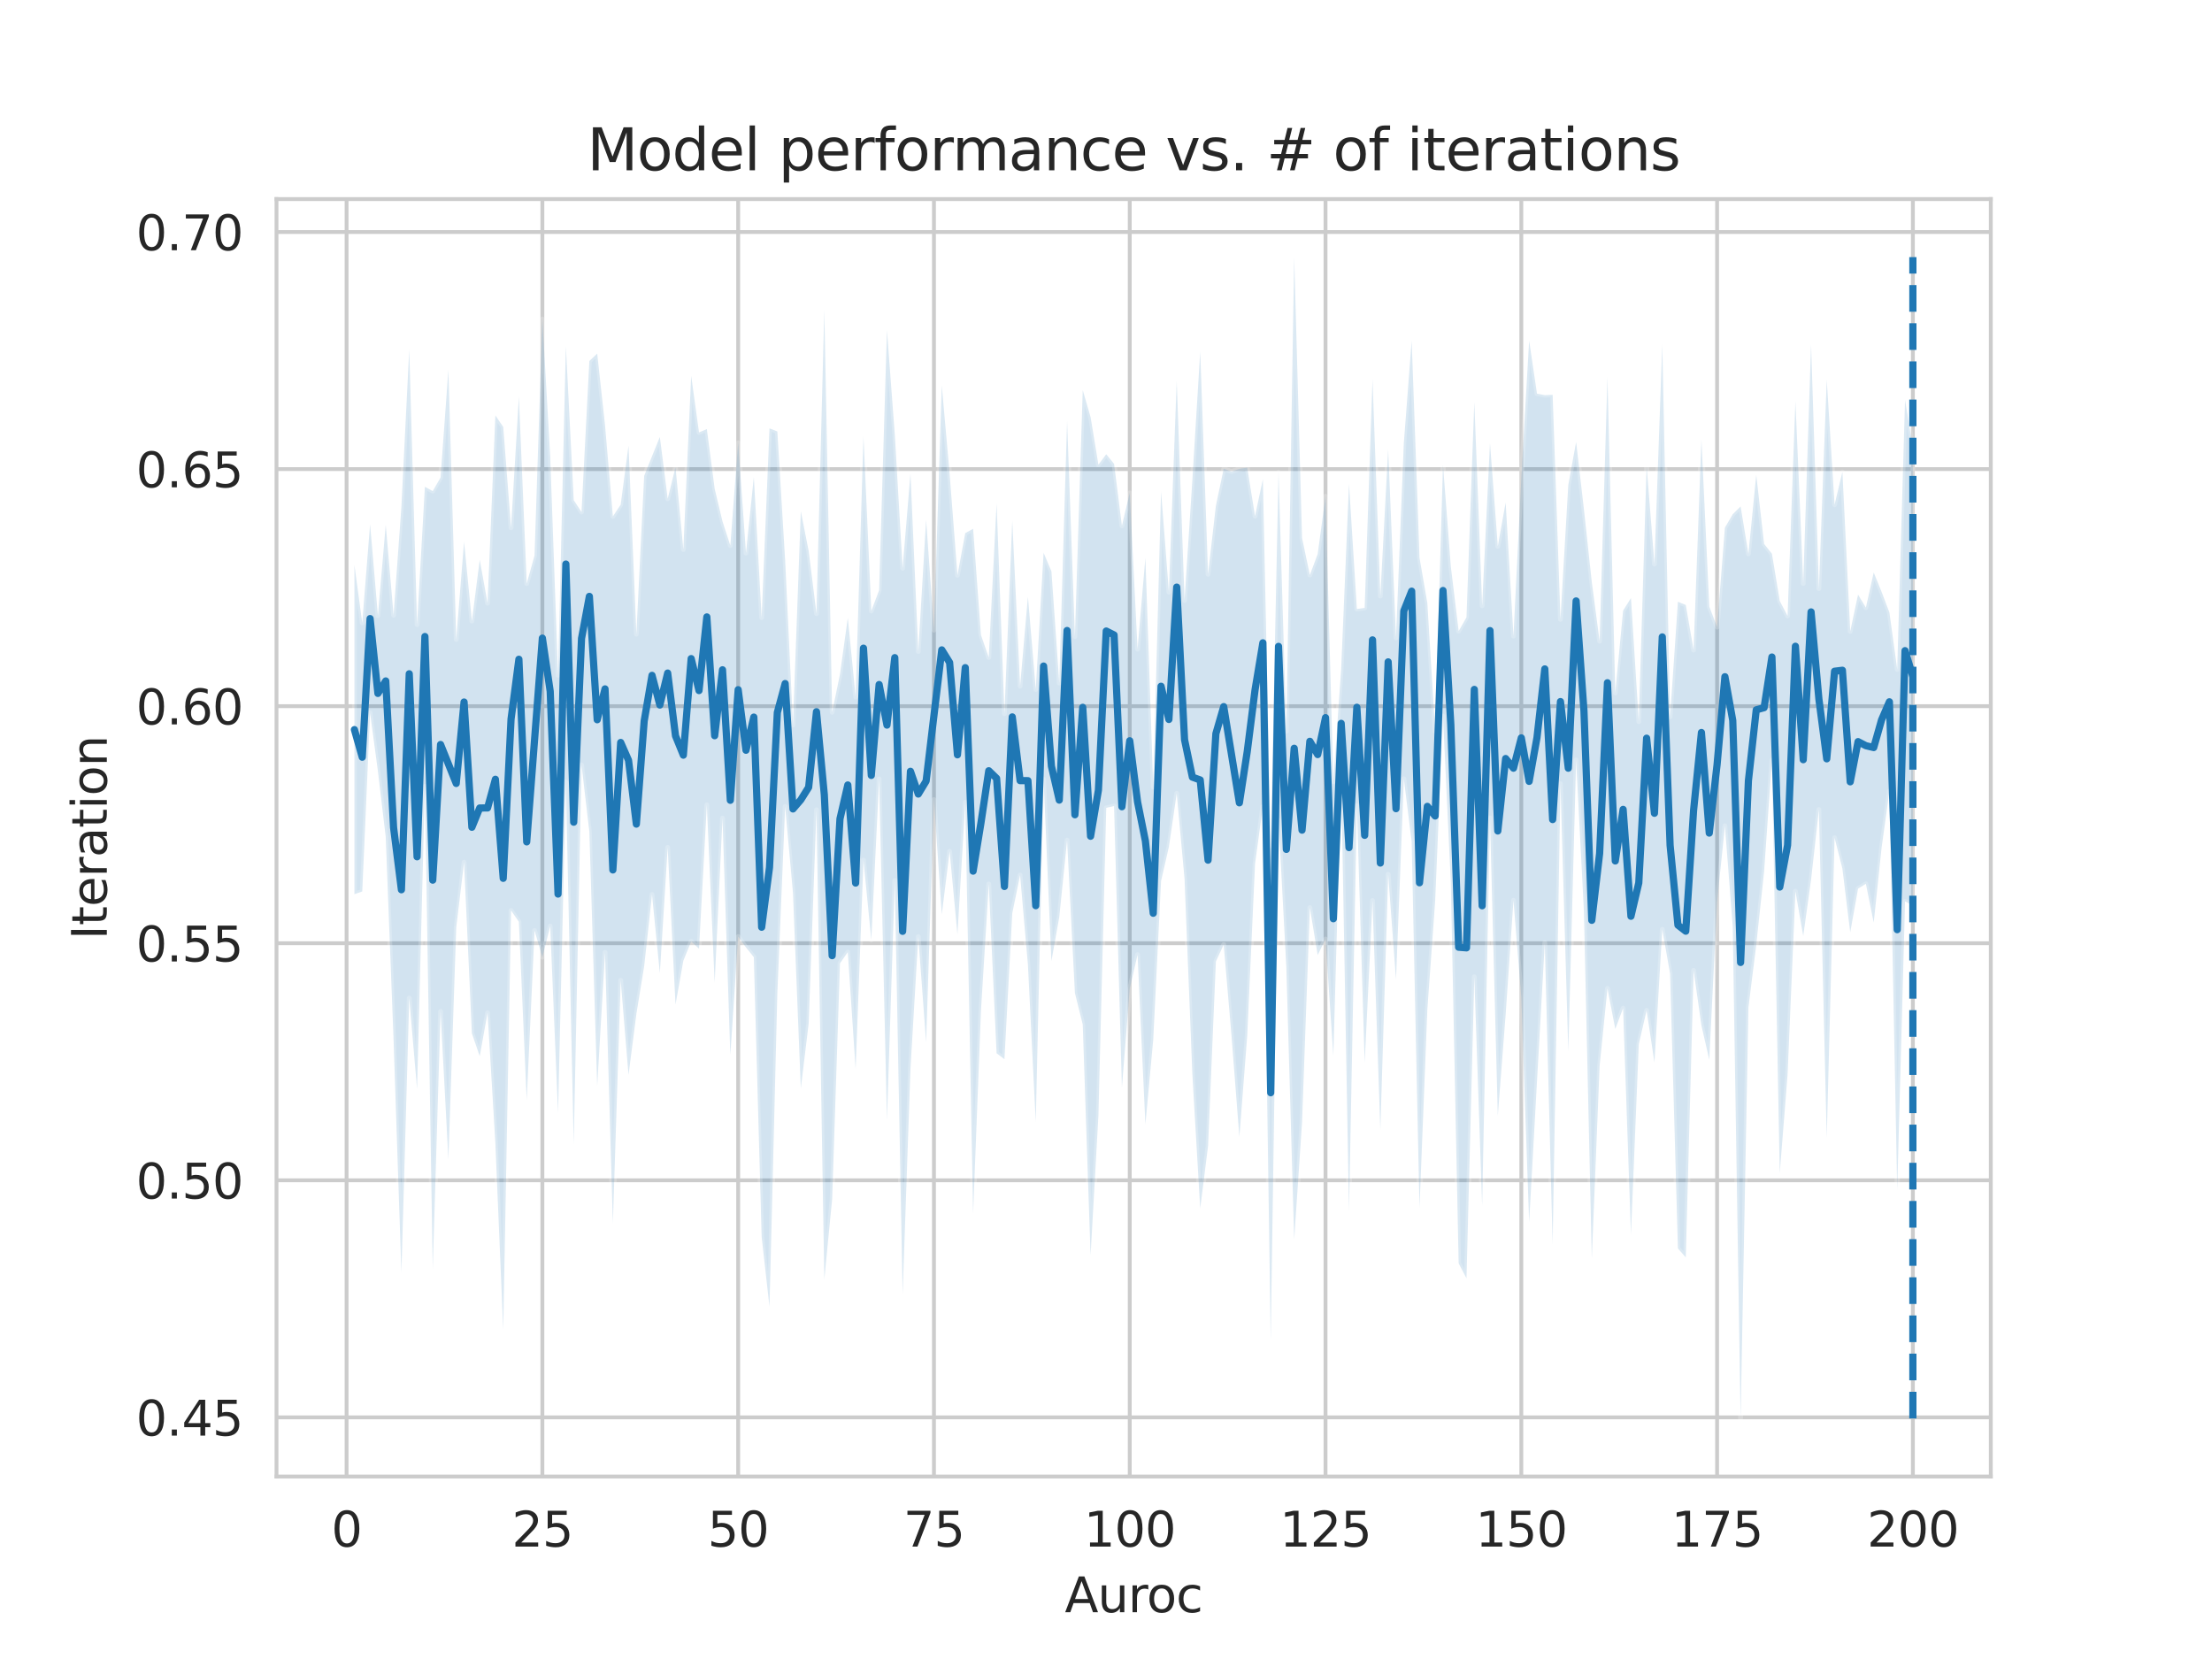 <?xml version="1.0" encoding="utf-8" standalone="no"?>
<!DOCTYPE svg PUBLIC "-//W3C//DTD SVG 1.1//EN"
  "http://www.w3.org/Graphics/SVG/1.1/DTD/svg11.dtd">
<svg height="345.6pt" version="1.1" viewBox="0 0 460.8 345.6" width="460.8pt" xmlns="http://www.w3.org/2000/svg" xmlns:xlink="http://www.w3.org/1999/xlink">
 <defs>
  <style type="text/css">*{stroke-linecap:butt;stroke-linejoin:round;}</style>
 </defs>
 <g id="figure_1">
  <g id="patch_1">
   <path d="M 0 345.6 
L 460.8 345.6 
L 460.8 0 
L 0 0 
z
" style="fill:#ffffff;"/>
  </g>
  <g id="axes_1">
   <g id="patch_2">
    <path d="M 57.6 307.584 
L 414.72 307.584 
L 414.72 41.472 
L 57.6 41.472 
z
" style="fill:#ffffff;"/>
   </g>
   <g id="matplotlib.axis_1">
    <g id="xtick_1">
     <g id="line2d_1">
      <path clip-path="url(#p198d756454)" d="M 72.201 307.584 
L 72.201 41.472 
" style="fill:none;stroke:#cccccc;stroke-linecap:round;stroke-width:0.8;"/>
     </g>
     <g id="text_1">
      <!-- 0 -->
      <g style="fill:#262626;" transform="translate(69.02 322.182)scale(0.1 -0.1)">
       <defs>
        <path d="M 2034 4250 
Q 1547 4250 1301 3770 
Q 1056 3291 1056 2328 
Q 1056 1369 1301 889 
Q 1547 409 2034 409 
Q 2525 409 2770 889 
Q 3016 1369 3016 2328 
Q 3016 3291 2770 3770 
Q 2525 4250 2034 4250 
z
M 2034 4750 
Q 2819 4750 3233 4129 
Q 3647 3509 3647 2328 
Q 3647 1150 3233 529 
Q 2819 -91 2034 -91 
Q 1250 -91 836 529 
Q 422 1150 422 2328 
Q 422 3509 836 4129 
Q 1250 4750 2034 4750 
z
" id="DejaVuSans-30" transform="scale(0.016)"/>
       </defs>
       <use xlink:href="#DejaVuSans-30"/>
      </g>
     </g>
    </g>
    <g id="xtick_2">
     <g id="line2d_2">
      <path clip-path="url(#p198d756454)" d="M 112.987 307.584 
L 112.987 41.472 
" style="fill:none;stroke:#cccccc;stroke-linecap:round;stroke-width:0.8;"/>
     </g>
     <g id="text_2">
      <!-- 25 -->
      <g style="fill:#262626;" transform="translate(106.625 322.182)scale(0.1 -0.1)">
       <defs>
        <path d="M 1228 531 
L 3431 531 
L 3431 0 
L 469 0 
L 469 531 
Q 828 903 1448 1529 
Q 2069 2156 2228 2338 
Q 2531 2678 2651 2914 
Q 2772 3150 2772 3378 
Q 2772 3750 2511 3984 
Q 2250 4219 1831 4219 
Q 1534 4219 1204 4116 
Q 875 4013 500 3803 
L 500 4441 
Q 881 4594 1212 4672 
Q 1544 4750 1819 4750 
Q 2544 4750 2975 4387 
Q 3406 4025 3406 3419 
Q 3406 3131 3298 2873 
Q 3191 2616 2906 2266 
Q 2828 2175 2409 1742 
Q 1991 1309 1228 531 
z
" id="DejaVuSans-32" transform="scale(0.016)"/>
        <path d="M 691 4666 
L 3169 4666 
L 3169 4134 
L 1269 4134 
L 1269 2991 
Q 1406 3038 1543 3061 
Q 1681 3084 1819 3084 
Q 2600 3084 3056 2656 
Q 3513 2228 3513 1497 
Q 3513 744 3044 326 
Q 2575 -91 1722 -91 
Q 1428 -91 1123 -41 
Q 819 9 494 109 
L 494 744 
Q 775 591 1075 516 
Q 1375 441 1709 441 
Q 2250 441 2565 725 
Q 2881 1009 2881 1497 
Q 2881 1984 2565 2268 
Q 2250 2553 1709 2553 
Q 1456 2553 1204 2497 
Q 953 2441 691 2322 
L 691 4666 
z
" id="DejaVuSans-35" transform="scale(0.016)"/>
       </defs>
       <use xlink:href="#DejaVuSans-32"/>
       <use x="63.623" xlink:href="#DejaVuSans-35"/>
      </g>
     </g>
    </g>
    <g id="xtick_3">
     <g id="line2d_3">
      <path clip-path="url(#p198d756454)" d="M 153.773 307.584 
L 153.773 41.472 
" style="fill:none;stroke:#cccccc;stroke-linecap:round;stroke-width:0.8;"/>
     </g>
     <g id="text_3">
      <!-- 50 -->
      <g style="fill:#262626;" transform="translate(147.41 322.182)scale(0.1 -0.1)">
       <use xlink:href="#DejaVuSans-35"/>
       <use x="63.623" xlink:href="#DejaVuSans-30"/>
      </g>
     </g>
    </g>
    <g id="xtick_4">
     <g id="line2d_4">
      <path clip-path="url(#p198d756454)" d="M 194.559 307.584 
L 194.559 41.472 
" style="fill:none;stroke:#cccccc;stroke-linecap:round;stroke-width:0.8;"/>
     </g>
     <g id="text_4">
      <!-- 75 -->
      <g style="fill:#262626;" transform="translate(188.196 322.182)scale(0.1 -0.1)">
       <defs>
        <path d="M 525 4666 
L 3525 4666 
L 3525 4397 
L 1831 0 
L 1172 0 
L 2766 4134 
L 525 4134 
L 525 4666 
z
" id="DejaVuSans-37" transform="scale(0.016)"/>
       </defs>
       <use xlink:href="#DejaVuSans-37"/>
       <use x="63.623" xlink:href="#DejaVuSans-35"/>
      </g>
     </g>
    </g>
    <g id="xtick_5">
     <g id="line2d_5">
      <path clip-path="url(#p198d756454)" d="M 235.344 307.584 
L 235.344 41.472 
" style="fill:none;stroke:#cccccc;stroke-linecap:round;stroke-width:0.8;"/>
     </g>
     <g id="text_5">
      <!-- 100 -->
      <g style="fill:#262626;" transform="translate(225.801 322.182)scale(0.1 -0.1)">
       <defs>
        <path d="M 794 531 
L 1825 531 
L 1825 4091 
L 703 3866 
L 703 4441 
L 1819 4666 
L 2450 4666 
L 2450 531 
L 3481 531 
L 3481 0 
L 794 0 
L 794 531 
z
" id="DejaVuSans-31" transform="scale(0.016)"/>
       </defs>
       <use xlink:href="#DejaVuSans-31"/>
       <use x="63.623" xlink:href="#DejaVuSans-30"/>
       <use x="127.246" xlink:href="#DejaVuSans-30"/>
      </g>
     </g>
    </g>
    <g id="xtick_6">
     <g id="line2d_6">
      <path clip-path="url(#p198d756454)" d="M 276.13 307.584 
L 276.13 41.472 
" style="fill:none;stroke:#cccccc;stroke-linecap:round;stroke-width:0.8;"/>
     </g>
     <g id="text_6">
      <!-- 125 -->
      <g style="fill:#262626;" transform="translate(266.586 322.182)scale(0.1 -0.1)">
       <use xlink:href="#DejaVuSans-31"/>
       <use x="63.623" xlink:href="#DejaVuSans-32"/>
       <use x="127.246" xlink:href="#DejaVuSans-35"/>
      </g>
     </g>
    </g>
    <g id="xtick_7">
     <g id="line2d_7">
      <path clip-path="url(#p198d756454)" d="M 316.916 307.584 
L 316.916 41.472 
" style="fill:none;stroke:#cccccc;stroke-linecap:round;stroke-width:0.8;"/>
     </g>
     <g id="text_7">
      <!-- 150 -->
      <g style="fill:#262626;" transform="translate(307.372 322.182)scale(0.1 -0.1)">
       <use xlink:href="#DejaVuSans-31"/>
       <use x="63.623" xlink:href="#DejaVuSans-35"/>
       <use x="127.246" xlink:href="#DejaVuSans-30"/>
      </g>
     </g>
    </g>
    <g id="xtick_8">
     <g id="line2d_8">
      <path clip-path="url(#p198d756454)" d="M 357.702 307.584 
L 357.702 41.472 
" style="fill:none;stroke:#cccccc;stroke-linecap:round;stroke-width:0.8;"/>
     </g>
     <g id="text_8">
      <!-- 175 -->
      <g style="fill:#262626;" transform="translate(348.158 322.182)scale(0.1 -0.1)">
       <use xlink:href="#DejaVuSans-31"/>
       <use x="63.623" xlink:href="#DejaVuSans-37"/>
       <use x="127.246" xlink:href="#DejaVuSans-35"/>
      </g>
     </g>
    </g>
    <g id="xtick_9">
     <g id="line2d_9">
      <path clip-path="url(#p198d756454)" d="M 398.487 307.584 
L 398.487 41.472 
" style="fill:none;stroke:#cccccc;stroke-linecap:round;stroke-width:0.8;"/>
     </g>
     <g id="text_9">
      <!-- 200 -->
      <g style="fill:#262626;" transform="translate(388.944 322.182)scale(0.1 -0.1)">
       <use xlink:href="#DejaVuSans-32"/>
       <use x="63.623" xlink:href="#DejaVuSans-30"/>
       <use x="127.246" xlink:href="#DejaVuSans-30"/>
      </g>
     </g>
    </g>
    <g id="text_10">
     <!-- Auroc -->
     <g style="fill:#262626;" transform="translate(221.819 335.861)scale(0.1 -0.1)">
      <defs>
       <path d="M 2188 4044 
L 1331 1722 
L 3047 1722 
L 2188 4044 
z
M 1831 4666 
L 2547 4666 
L 4325 0 
L 3669 0 
L 3244 1197 
L 1141 1197 
L 716 0 
L 50 0 
L 1831 4666 
z
" id="DejaVuSans-41" transform="scale(0.016)"/>
       <path d="M 544 1381 
L 544 3500 
L 1119 3500 
L 1119 1403 
Q 1119 906 1312 657 
Q 1506 409 1894 409 
Q 2359 409 2629 706 
Q 2900 1003 2900 1516 
L 2900 3500 
L 3475 3500 
L 3475 0 
L 2900 0 
L 2900 538 
Q 2691 219 2414 64 
Q 2138 -91 1772 -91 
Q 1169 -91 856 284 
Q 544 659 544 1381 
z
M 1991 3584 
L 1991 3584 
z
" id="DejaVuSans-75" transform="scale(0.016)"/>
       <path d="M 2631 2963 
Q 2534 3019 2420 3045 
Q 2306 3072 2169 3072 
Q 1681 3072 1420 2755 
Q 1159 2438 1159 1844 
L 1159 0 
L 581 0 
L 581 3500 
L 1159 3500 
L 1159 2956 
Q 1341 3275 1631 3429 
Q 1922 3584 2338 3584 
Q 2397 3584 2469 3576 
Q 2541 3569 2628 3553 
L 2631 2963 
z
" id="DejaVuSans-72" transform="scale(0.016)"/>
       <path d="M 1959 3097 
Q 1497 3097 1228 2736 
Q 959 2375 959 1747 
Q 959 1119 1226 758 
Q 1494 397 1959 397 
Q 2419 397 2687 759 
Q 2956 1122 2956 1747 
Q 2956 2369 2687 2733 
Q 2419 3097 1959 3097 
z
M 1959 3584 
Q 2709 3584 3137 3096 
Q 3566 2609 3566 1747 
Q 3566 888 3137 398 
Q 2709 -91 1959 -91 
Q 1206 -91 779 398 
Q 353 888 353 1747 
Q 353 2609 779 3096 
Q 1206 3584 1959 3584 
z
" id="DejaVuSans-6f" transform="scale(0.016)"/>
       <path d="M 3122 3366 
L 3122 2828 
Q 2878 2963 2633 3030 
Q 2388 3097 2138 3097 
Q 1578 3097 1268 2742 
Q 959 2388 959 1747 
Q 959 1106 1268 751 
Q 1578 397 2138 397 
Q 2388 397 2633 464 
Q 2878 531 3122 666 
L 3122 134 
Q 2881 22 2623 -34 
Q 2366 -91 2075 -91 
Q 1284 -91 818 406 
Q 353 903 353 1747 
Q 353 2603 823 3093 
Q 1294 3584 2113 3584 
Q 2378 3584 2631 3529 
Q 2884 3475 3122 3366 
z
" id="DejaVuSans-63" transform="scale(0.016)"/>
      </defs>
      <use xlink:href="#DejaVuSans-41"/>
      <use x="68.408" xlink:href="#DejaVuSans-75"/>
      <use x="131.787" xlink:href="#DejaVuSans-72"/>
      <use x="170.65" xlink:href="#DejaVuSans-6f"/>
      <use x="231.832" xlink:href="#DejaVuSans-63"/>
     </g>
    </g>
   </g>
   <g id="matplotlib.axis_2">
    <g id="ytick_1">
     <g id="line2d_10">
      <path clip-path="url(#p198d756454)" d="M 57.6 295.265 
L 414.72 295.265 
" style="fill:none;stroke:#cccccc;stroke-linecap:round;stroke-width:0.8;"/>
     </g>
     <g id="text_11">
      <!-- 0.45 -->
      <g style="fill:#262626;" transform="translate(28.334 299.065)scale(0.1 -0.1)">
       <defs>
        <path d="M 684 794 
L 1344 794 
L 1344 0 
L 684 0 
L 684 794 
z
" id="DejaVuSans-2e" transform="scale(0.016)"/>
        <path d="M 2419 4116 
L 825 1625 
L 2419 1625 
L 2419 4116 
z
M 2253 4666 
L 3047 4666 
L 3047 1625 
L 3713 1625 
L 3713 1100 
L 3047 1100 
L 3047 0 
L 2419 0 
L 2419 1100 
L 313 1100 
L 313 1709 
L 2253 4666 
z
" id="DejaVuSans-34" transform="scale(0.016)"/>
       </defs>
       <use xlink:href="#DejaVuSans-30"/>
       <use x="63.623" xlink:href="#DejaVuSans-2e"/>
       <use x="95.41" xlink:href="#DejaVuSans-34"/>
       <use x="159.033" xlink:href="#DejaVuSans-35"/>
      </g>
     </g>
    </g>
    <g id="ytick_2">
     <g id="line2d_11">
      <path clip-path="url(#p198d756454)" d="M 57.6 245.878 
L 414.72 245.878 
" style="fill:none;stroke:#cccccc;stroke-linecap:round;stroke-width:0.8;"/>
     </g>
     <g id="text_12">
      <!-- 0.50 -->
      <g style="fill:#262626;" transform="translate(28.334 249.677)scale(0.1 -0.1)">
       <use xlink:href="#DejaVuSans-30"/>
       <use x="63.623" xlink:href="#DejaVuSans-2e"/>
       <use x="95.41" xlink:href="#DejaVuSans-35"/>
       <use x="159.033" xlink:href="#DejaVuSans-30"/>
      </g>
     </g>
    </g>
    <g id="ytick_3">
     <g id="line2d_12">
      <path clip-path="url(#p198d756454)" d="M 57.6 196.491 
L 414.72 196.491 
" style="fill:none;stroke:#cccccc;stroke-linecap:round;stroke-width:0.8;"/>
     </g>
     <g id="text_13">
      <!-- 0.55 -->
      <g style="fill:#262626;" transform="translate(28.334 200.29)scale(0.1 -0.1)">
       <use xlink:href="#DejaVuSans-30"/>
       <use x="63.623" xlink:href="#DejaVuSans-2e"/>
       <use x="95.41" xlink:href="#DejaVuSans-35"/>
       <use x="159.033" xlink:href="#DejaVuSans-35"/>
      </g>
     </g>
    </g>
    <g id="ytick_4">
     <g id="line2d_13">
      <path clip-path="url(#p198d756454)" d="M 57.6 147.104 
L 414.72 147.104 
" style="fill:none;stroke:#cccccc;stroke-linecap:round;stroke-width:0.8;"/>
     </g>
     <g id="text_14">
      <!-- 0.60 -->
      <g style="fill:#262626;" transform="translate(28.334 150.903)scale(0.1 -0.1)">
       <defs>
        <path d="M 2113 2584 
Q 1688 2584 1439 2293 
Q 1191 2003 1191 1497 
Q 1191 994 1439 701 
Q 1688 409 2113 409 
Q 2538 409 2786 701 
Q 3034 994 3034 1497 
Q 3034 2003 2786 2293 
Q 2538 2584 2113 2584 
z
M 3366 4563 
L 3366 3988 
Q 3128 4100 2886 4159 
Q 2644 4219 2406 4219 
Q 1781 4219 1451 3797 
Q 1122 3375 1075 2522 
Q 1259 2794 1537 2939 
Q 1816 3084 2150 3084 
Q 2853 3084 3261 2657 
Q 3669 2231 3669 1497 
Q 3669 778 3244 343 
Q 2819 -91 2113 -91 
Q 1303 -91 875 529 
Q 447 1150 447 2328 
Q 447 3434 972 4092 
Q 1497 4750 2381 4750 
Q 2619 4750 2861 4703 
Q 3103 4656 3366 4563 
z
" id="DejaVuSans-36" transform="scale(0.016)"/>
       </defs>
       <use xlink:href="#DejaVuSans-30"/>
       <use x="63.623" xlink:href="#DejaVuSans-2e"/>
       <use x="95.41" xlink:href="#DejaVuSans-36"/>
       <use x="159.033" xlink:href="#DejaVuSans-30"/>
      </g>
     </g>
    </g>
    <g id="ytick_5">
     <g id="line2d_14">
      <path clip-path="url(#p198d756454)" d="M 57.6 97.717 
L 414.72 97.717 
" style="fill:none;stroke:#cccccc;stroke-linecap:round;stroke-width:0.8;"/>
     </g>
     <g id="text_15">
      <!-- 0.65 -->
      <g style="fill:#262626;" transform="translate(28.334 101.516)scale(0.1 -0.1)">
       <use xlink:href="#DejaVuSans-30"/>
       <use x="63.623" xlink:href="#DejaVuSans-2e"/>
       <use x="95.41" xlink:href="#DejaVuSans-36"/>
       <use x="159.033" xlink:href="#DejaVuSans-35"/>
      </g>
     </g>
    </g>
    <g id="ytick_6">
     <g id="line2d_15">
      <path clip-path="url(#p198d756454)" d="M 57.6 48.33 
L 414.72 48.33 
" style="fill:none;stroke:#cccccc;stroke-linecap:round;stroke-width:0.8;"/>
     </g>
     <g id="text_16">
      <!-- 0.70 -->
      <g style="fill:#262626;" transform="translate(28.334 52.129)scale(0.1 -0.1)">
       <use xlink:href="#DejaVuSans-30"/>
       <use x="63.623" xlink:href="#DejaVuSans-2e"/>
       <use x="95.41" xlink:href="#DejaVuSans-37"/>
       <use x="159.033" xlink:href="#DejaVuSans-30"/>
      </g>
     </g>
    </g>
    <g id="text_17">
     <!-- Iteration -->
     <g style="fill:#262626;" transform="translate(22.255 195.737)rotate(-90)scale(0.1 -0.1)">
      <defs>
       <path d="M 628 4666 
L 1259 4666 
L 1259 0 
L 628 0 
L 628 4666 
z
" id="DejaVuSans-49" transform="scale(0.016)"/>
       <path d="M 1172 4494 
L 1172 3500 
L 2356 3500 
L 2356 3053 
L 1172 3053 
L 1172 1153 
Q 1172 725 1289 603 
Q 1406 481 1766 481 
L 2356 481 
L 2356 0 
L 1766 0 
Q 1100 0 847 248 
Q 594 497 594 1153 
L 594 3053 
L 172 3053 
L 172 3500 
L 594 3500 
L 594 4494 
L 1172 4494 
z
" id="DejaVuSans-74" transform="scale(0.016)"/>
       <path d="M 3597 1894 
L 3597 1613 
L 953 1613 
Q 991 1019 1311 708 
Q 1631 397 2203 397 
Q 2534 397 2845 478 
Q 3156 559 3463 722 
L 3463 178 
Q 3153 47 2828 -22 
Q 2503 -91 2169 -91 
Q 1331 -91 842 396 
Q 353 884 353 1716 
Q 353 2575 817 3079 
Q 1281 3584 2069 3584 
Q 2775 3584 3186 3129 
Q 3597 2675 3597 1894 
z
M 3022 2063 
Q 3016 2534 2758 2815 
Q 2500 3097 2075 3097 
Q 1594 3097 1305 2825 
Q 1016 2553 972 2059 
L 3022 2063 
z
" id="DejaVuSans-65" transform="scale(0.016)"/>
       <path d="M 2194 1759 
Q 1497 1759 1228 1600 
Q 959 1441 959 1056 
Q 959 750 1161 570 
Q 1363 391 1709 391 
Q 2188 391 2477 730 
Q 2766 1069 2766 1631 
L 2766 1759 
L 2194 1759 
z
M 3341 1997 
L 3341 0 
L 2766 0 
L 2766 531 
Q 2569 213 2275 61 
Q 1981 -91 1556 -91 
Q 1019 -91 701 211 
Q 384 513 384 1019 
Q 384 1609 779 1909 
Q 1175 2209 1959 2209 
L 2766 2209 
L 2766 2266 
Q 2766 2663 2505 2880 
Q 2244 3097 1772 3097 
Q 1472 3097 1187 3025 
Q 903 2953 641 2809 
L 641 3341 
Q 956 3463 1253 3523 
Q 1550 3584 1831 3584 
Q 2591 3584 2966 3190 
Q 3341 2797 3341 1997 
z
" id="DejaVuSans-61" transform="scale(0.016)"/>
       <path d="M 603 3500 
L 1178 3500 
L 1178 0 
L 603 0 
L 603 3500 
z
M 603 4863 
L 1178 4863 
L 1178 4134 
L 603 4134 
L 603 4863 
z
" id="DejaVuSans-69" transform="scale(0.016)"/>
       <path d="M 3513 2113 
L 3513 0 
L 2938 0 
L 2938 2094 
Q 2938 2591 2744 2837 
Q 2550 3084 2163 3084 
Q 1697 3084 1428 2787 
Q 1159 2491 1159 1978 
L 1159 0 
L 581 0 
L 581 3500 
L 1159 3500 
L 1159 2956 
Q 1366 3272 1645 3428 
Q 1925 3584 2291 3584 
Q 2894 3584 3203 3211 
Q 3513 2838 3513 2113 
z
" id="DejaVuSans-6e" transform="scale(0.016)"/>
      </defs>
      <use xlink:href="#DejaVuSans-49"/>
      <use x="29.492" xlink:href="#DejaVuSans-74"/>
      <use x="68.701" xlink:href="#DejaVuSans-65"/>
      <use x="130.225" xlink:href="#DejaVuSans-72"/>
      <use x="171.338" xlink:href="#DejaVuSans-61"/>
      <use x="232.617" xlink:href="#DejaVuSans-74"/>
      <use x="271.826" xlink:href="#DejaVuSans-69"/>
      <use x="299.609" xlink:href="#DejaVuSans-6f"/>
      <use x="360.791" xlink:href="#DejaVuSans-6e"/>
     </g>
    </g>
   </g>
   <g id="PolyCollection_1">
    <defs>
     <path d="M 73.833 -227.89 
L 73.833 -159.324 
L 75.464 -159.896 
L 77.096 -197.105 
L 78.727 -184.957 
L 80.358 -171.23 
L 81.99 -128.97 
L 83.621 -80.487 
L 85.253 -137.701 
L 86.884 -118.753 
L 88.516 -181.803 
L 90.147 -81.217 
L 91.778 -134.903 
L 93.41 -104.097 
L 95.041 -152.413 
L 96.673 -165.986 
L 98.304 -130.339 
L 99.936 -125.582 
L 101.567 -134.636 
L 103.198 -107.469 
L 104.83 -68.6 
L 106.461 -155.933 
L 108.093 -153.578 
L 109.724 -116.422 
L 111.356 -151.768 
L 112.987 -146.188 
L 114.618 -152.687 
L 116.25 -113.78 
L 117.881 -182.698 
L 119.513 -107.238 
L 121.144 -186.273 
L 122.776 -172.327 
L 124.407 -119.39 
L 126.038 -147.193 
L 127.67 -90.746 
L 129.301 -141.393 
L 130.933 -121.69 
L 132.564 -134.362 
L 134.196 -144.354 
L 135.827 -159.272 
L 137.458 -142.908 
L 139.09 -169.087 
L 140.721 -136.351 
L 142.353 -145.467 
L 143.984 -149.487 
L 145.616 -147.972 
L 147.247 -177.949 
L 148.879 -140.905 
L 150.51 -175.174 
L 152.141 -125.816 
L 153.773 -150.494 
L 155.404 -148.235 
L 157.036 -146.21 
L 158.667 -87.957 
L 160.299 -73.391 
L 161.93 -138.593 
L 163.561 -177.603 
L 165.193 -159.605 
L 166.824 -118.886 
L 168.456 -132.348 
L 170.087 -176.907 
L 171.719 -79.07 
L 173.35 -95.825 
L 174.981 -144.928 
L 176.613 -147.26 
L 178.244 -122.88 
L 179.876 -166.429 
L 181.507 -149.811 
L 183.139 -183.352 
L 184.77 -112.272 
L 186.401 -162.179 
L 188.033 -75.953 
L 189.664 -122.946 
L 191.296 -150.497 
L 192.927 -128.444 
L 194.559 -179.039 
L 196.19 -155.124 
L 197.821 -168.275 
L 199.453 -150.964 
L 201.084 -178.484 
L 202.716 -92.813 
L 204.347 -134.999 
L 205.979 -161.45 
L 207.61 -126.19 
L 209.241 -124.949 
L 210.873 -155.359 
L 212.504 -163.312 
L 214.136 -144.663 
L 215.767 -111.885 
L 217.399 -183.253 
L 219.03 -145.413 
L 220.661 -154.547 
L 222.293 -170.6 
L 223.924 -138.755 
L 225.556 -132.175 
L 227.187 -84.085 
L 228.819 -113.197 
L 230.45 -177.316 
L 232.081 -177.681 
L 233.713 -119.031 
L 235.344 -139.645 
L 236.976 -146.735 
L 238.607 -111.391 
L 240.239 -129.04 
L 241.87 -162.075 
L 243.501 -169.201 
L 245.133 -180.346 
L 246.764 -162.518 
L 248.396 -121.78 
L 250.027 -93.883 
L 251.659 -106.865 
L 253.29 -145.306 
L 254.921 -148.835 
L 256.553 -129.754 
L 258.184 -108.779 
L 259.816 -129.82 
L 261.447 -165.664 
L 263.079 -177.608 
L 264.71 -66.455 
L 266.341 -174.712 
L 267.973 -144.054 
L 269.604 -87.406 
L 271.236 -111.796 
L 272.867 -156.539 
L 274.499 -146.645 
L 276.13 -149.983 
L 277.761 -125.648 
L 279.393 -183.582 
L 281.024 -93.271 
L 282.656 -177.795 
L 284.287 -124.217 
L 285.919 -158.007 
L 287.55 -110.209 
L 289.181 -163.487 
L 290.813 -141.554 
L 292.444 -183.377 
L 294.076 -170.293 
L 295.707 -93.992 
L 297.339 -135.271 
L 298.97 -157.957 
L 300.601 -196.423 
L 302.233 -161.695 
L 303.864 -82.418 
L 305.496 -79.309 
L 307.127 -142.106 
L 308.759 -94.416 
L 310.39 -175.191 
L 312.021 -113.191 
L 313.653 -134.261 
L 315.284 -158.06 
L 316.916 -137.802 
L 318.547 -91.008 
L 320.179 -120.276 
L 321.81 -149.221 
L 323.441 -86.396 
L 325.073 -182.337 
L 326.704 -126.585 
L 328.336 -187.294 
L 329.967 -155.622 
L 331.599 -83.45 
L 333.23 -123.585 
L 334.862 -139.72 
L 336.493 -131.248 
L 338.124 -135.586 
L 339.756 -88.445 
L 341.387 -128.083 
L 343.019 -135.132 
L 344.65 -124.278 
L 346.282 -152 
L 347.913 -142.752 
L 349.544 -85.53 
L 351.176 -83.66 
L 352.807 -143.475 
L 354.439 -131.98 
L 356.07 -124.857 
L 357.702 -157.74 
L 359.333 -173.58 
L 360.964 -152.553 
L 362.596 -50.112 
L 364.227 -135.726 
L 365.859 -148.799 
L 367.49 -164.051 
L 369.122 -187.213 
L 370.753 -101.222 
L 372.384 -121.786 
L 374.016 -159.95 
L 375.647 -150.634 
L 377.279 -162.362 
L 378.91 -176.959 
L 380.542 -108.538 
L 382.173 -171.097 
L 383.804 -164.671 
L 385.436 -151.393 
L 387.067 -160.486 
L 388.699 -161.49 
L 390.33 -153.417 
L 391.962 -168.949 
L 393.593 -180.778 
L 395.224 -97.734 
L 396.856 -157.839 
L 398.487 -156.951 
L 398.487 -252.356 
L 398.487 -252.356 
L 396.856 -262.274 
L 395.224 -206.141 
L 393.593 -218.026 
L 391.962 -222.31 
L 390.33 -226.331 
L 388.699 -219.023 
L 387.067 -221.725 
L 385.436 -214.073 
L 383.804 -247.273 
L 382.173 -240.443 
L 380.542 -266.506 
L 378.91 -222.981 
L 377.279 -273.886 
L 375.647 -224.054 
L 374.016 -261.996 
L 372.384 -217.283 
L 370.753 -220.402 
L 369.122 -230.244 
L 367.49 -232.299 
L 365.859 -246.659 
L 364.227 -230.209 
L 362.596 -240.093 
L 360.964 -238.477 
L 359.333 -235.678 
L 357.702 -214.952 
L 356.07 -219.256 
L 354.439 -254.035 
L 352.807 -210.164 
L 351.176 -219.571 
L 349.544 -220.241 
L 347.913 -196.282 
L 346.282 -273.834 
L 344.65 -228.086 
L 343.019 -248.511 
L 341.387 -195.268 
L 339.756 -221.006 
L 338.124 -218.393 
L 336.493 -201.248 
L 334.862 -267.02 
L 333.23 -212.021 
L 331.599 -224.317 
L 329.967 -239.414 
L 328.336 -253.532 
L 326.704 -244.561 
L 325.073 -216.564 
L 323.441 -263.346 
L 321.81 -263.281 
L 320.179 -263.594 
L 318.547 -274.644 
L 316.916 -245.973 
L 315.284 -213.087 
L 313.653 -240.902 
L 312.021 -231.796 
L 310.39 -253.281 
L 308.759 -219.405 
L 307.127 -261.852 
L 305.496 -216.984 
L 303.864 -214.133 
L 302.233 -227.58 
L 300.601 -248.747 
L 298.97 -193.272 
L 297.339 -219.963 
L 295.707 -229.412 
L 294.076 -274.605 
L 292.444 -253.294 
L 290.813 -212.719 
L 289.181 -251.952 
L 287.55 -221.419 
L 285.919 -266.592 
L 284.287 -218.957 
L 282.656 -218.731 
L 281.024 -244.792 
L 279.393 -206.24 
L 277.761 -182.77 
L 276.13 -242.221 
L 274.499 -230.171 
L 272.867 -225.81 
L 271.236 -233.536 
L 269.604 -292.032 
L 267.973 -193.261 
L 266.341 -247.184 
L 264.71 -169.47 
L 263.079 -245.772 
L 261.447 -238.071 
L 259.816 -248.189 
L 258.184 -247.925 
L 256.553 -247.365 
L 254.921 -247.961 
L 253.29 -240.212 
L 251.659 -225.964 
L 250.027 -272.357 
L 248.396 -245.636 
L 246.764 -220.496 
L 245.133 -266.244 
L 243.501 -222.248 
L 241.87 -243.2 
L 240.239 -181.666 
L 238.607 -229.418 
L 236.976 -210.375 
L 235.344 -242.926 
L 233.713 -236.053 
L 232.081 -248.968 
L 230.45 -250.975 
L 228.819 -248.787 
L 227.187 -258.705 
L 225.556 -264.324 
L 223.924 -212.986 
L 222.293 -257.902 
L 220.661 -203.302 
L 219.03 -226.58 
L 217.399 -230.441 
L 215.767 -201.973 
L 214.136 -221.283 
L 212.504 -202.652 
L 210.873 -237.148 
L 209.241 -196.916 
L 207.61 -240.721 
L 205.979 -208.631 
L 204.347 -213.309 
L 202.716 -235.444 
L 201.084 -234.544 
L 199.453 -225.755 
L 197.821 -246.889 
L 196.19 -265.31 
L 194.559 -214.319 
L 192.927 -237.328 
L 191.296 -209.875 
L 189.664 -246.903 
L 188.033 -227.221 
L 186.401 -255.02 
L 184.77 -276.825 
L 183.139 -222.647 
L 181.507 -218.323 
L 179.876 -254.722 
L 178.244 -200.404 
L 176.613 -216.895 
L 174.981 -205.119 
L 173.35 -197.217 
L 171.719 -281.026 
L 170.087 -217.774 
L 168.456 -230.832 
L 166.824 -239.084 
L 165.193 -194.565 
L 163.561 -228.806 
L 161.93 -255.724 
L 160.299 -256.362 
L 158.667 -216.93 
L 157.036 -246.217 
L 155.404 -230.385 
L 153.773 -253.358 
L 152.141 -231.958 
L 150.51 -236.962 
L 148.879 -243.766 
L 147.247 -256.216 
L 145.616 -255.515 
L 143.984 -267.308 
L 142.353 -231.114 
L 140.721 -248.26 
L 139.09 -241.692 
L 137.458 -254.561 
L 135.827 -250.55 
L 134.196 -246.466 
L 132.564 -213.489 
L 130.933 -252.75 
L 129.301 -240.471 
L 127.67 -238.01 
L 126.038 -256.982 
L 124.407 -271.938 
L 122.776 -270.402 
L 121.144 -238.928 
L 119.513 -241.412 
L 117.881 -273.494 
L 116.25 -204.927 
L 114.618 -250.462 
L 112.987 -279.146 
L 111.356 -229.869 
L 109.724 -224.028 
L 108.093 -262.948 
L 106.461 -235.639 
L 104.83 -256.657 
L 103.198 -259.056 
L 101.567 -219.942 
L 99.936 -228.982 
L 98.304 -216.2 
L 96.673 -232.722 
L 95.041 -212.373 
L 93.41 -268.56 
L 91.778 -246.111 
L 90.147 -243.289 
L 88.516 -244.194 
L 86.884 -215.481 
L 85.253 -272.774 
L 83.621 -240.007 
L 81.99 -217.425 
L 80.358 -236.259 
L 78.727 -217.338 
L 77.096 -236.361 
L 75.464 -215.833 
L 73.833 -227.89 
z
" id="m64959dc7d9" style="stroke:#ffffff;stroke-opacity:0.2;"/>
    </defs>
    <g clip-path="url(#p198d756454)">
     <use style="fill:#1f77b4;fill-opacity:0.2;stroke:#ffffff;stroke-opacity:0.2;" x="0" xlink:href="#m64959dc7d9" y="345.6"/>
    </g>
   </g>
   <g id="LineCollection_1">
    <path clip-path="url(#p198d756454)" d="M 398.487 295.488 
L 398.487 53.568 
" style="fill:none;stroke:#1f77b4;stroke-dasharray:5.55,2.4;stroke-dashoffset:0;stroke-width:1.5;"/>
   </g>
   <g id="line2d_16">
    <path clip-path="url(#p198d756454)" d="M 73.833 151.993 
L 75.464 157.736 
L 77.096 128.867 
L 78.727 144.452 
L 80.358 141.855 
L 81.99 172.403 
L 83.621 185.353 
L 85.253 140.362 
L 86.884 178.483 
L 88.516 132.601 
L 90.147 183.347 
L 91.778 155.093 
L 95.041 163.207 
L 96.673 146.246 
L 98.304 172.331 
L 99.936 168.318 
L 101.567 168.311 
L 103.198 162.337 
L 104.83 182.972 
L 106.461 149.814 
L 108.093 137.337 
L 109.724 175.375 
L 112.987 132.933 
L 114.618 144.025 
L 116.25 186.247 
L 117.881 117.504 
L 119.513 171.275 
L 121.144 132.999 
L 122.776 124.236 
L 124.407 149.936 
L 126.038 143.512 
L 127.67 181.222 
L 129.301 154.668 
L 130.933 158.38 
L 132.564 171.674 
L 134.196 150.19 
L 135.827 140.689 
L 137.458 146.866 
L 139.09 140.211 
L 140.721 153.294 
L 142.353 157.309 
L 143.984 137.202 
L 145.616 143.856 
L 147.247 128.518 
L 148.879 153.265 
L 150.51 139.532 
L 152.141 166.713 
L 153.773 143.674 
L 155.404 156.29 
L 157.036 149.387 
L 158.667 193.156 
L 160.299 180.723 
L 161.93 148.442 
L 163.561 142.396 
L 165.193 168.515 
L 166.824 166.615 
L 168.456 164.01 
L 170.087 148.259 
L 171.719 165.552 
L 173.35 199.079 
L 174.981 170.577 
L 176.613 163.522 
L 178.244 183.958 
L 179.876 135.025 
L 181.507 161.533 
L 183.139 142.601 
L 184.77 151.051 
L 186.401 137 
L 188.033 194.013 
L 189.664 160.675 
L 191.296 165.414 
L 192.927 162.714 
L 196.19 135.383 
L 197.821 138.018 
L 199.453 157.241 
L 201.084 139.086 
L 202.716 181.472 
L 204.347 171.446 
L 205.979 160.56 
L 207.61 162.144 
L 209.241 184.667 
L 210.873 149.346 
L 212.504 162.618 
L 214.136 162.627 
L 215.767 188.671 
L 217.399 138.753 
L 219.03 159.604 
L 220.661 166.675 
L 222.293 131.349 
L 223.924 169.729 
L 225.556 147.351 
L 227.187 174.205 
L 228.819 164.608 
L 230.45 131.454 
L 232.081 132.276 
L 233.713 168.058 
L 235.344 154.314 
L 236.976 167.045 
L 238.607 175.195 
L 240.239 190.247 
L 241.87 142.962 
L 243.501 149.875 
L 245.133 122.305 
L 246.764 154.093 
L 248.396 161.892 
L 250.027 162.48 
L 251.659 179.186 
L 253.29 152.841 
L 254.921 147.202 
L 258.184 167.248 
L 259.816 156.595 
L 261.447 143.732 
L 263.079 133.91 
L 264.71 227.638 
L 266.341 134.652 
L 267.973 176.943 
L 269.604 155.881 
L 271.236 172.934 
L 272.867 154.426 
L 274.499 157.192 
L 276.13 149.498 
L 277.761 191.391 
L 279.393 150.689 
L 281.024 176.568 
L 282.656 147.337 
L 284.287 174.013 
L 285.919 133.301 
L 287.55 179.786 
L 289.181 137.88 
L 290.813 168.463 
L 292.444 127.264 
L 294.076 123.151 
L 295.707 183.898 
L 297.339 167.983 
L 298.97 169.985 
L 300.601 123.015 
L 302.233 150.963 
L 303.864 197.325 
L 305.496 197.454 
L 307.127 143.621 
L 308.759 188.69 
L 310.39 131.364 
L 312.021 173.106 
L 313.653 158.018 
L 315.284 160.026 
L 316.916 153.713 
L 318.547 162.774 
L 320.179 153.665 
L 321.81 139.349 
L 323.441 170.729 
L 325.073 146.15 
L 326.704 160.027 
L 328.336 125.187 
L 329.967 148.082 
L 331.599 191.716 
L 333.23 177.797 
L 334.862 142.23 
L 336.493 179.352 
L 338.124 168.611 
L 339.756 190.875 
L 341.387 183.924 
L 343.019 153.778 
L 344.65 169.418 
L 346.282 132.683 
L 347.913 176.083 
L 349.544 192.715 
L 351.176 193.984 
L 352.807 168.78 
L 354.439 152.592 
L 356.07 173.544 
L 357.702 159.254 
L 359.333 140.971 
L 360.964 150.085 
L 362.596 200.497 
L 364.227 162.632 
L 365.859 147.871 
L 367.49 147.425 
L 369.122 136.871 
L 370.753 184.788 
L 372.384 176.065 
L 374.016 134.627 
L 375.647 158.256 
L 377.279 127.476 
L 378.91 145.63 
L 380.542 158.078 
L 382.173 139.83 
L 383.804 139.628 
L 385.436 162.867 
L 387.067 154.495 
L 388.699 155.343 
L 390.33 155.726 
L 391.962 149.97 
L 393.593 146.198 
L 395.224 193.662 
L 396.856 135.544 
L 398.487 140.946 
L 398.487 140.946 
" style="fill:none;stroke:#1f77b4;stroke-linecap:round;stroke-width:1.5;"/>
   </g>
   <g id="patch_3">
    <path d="M 57.6 307.584 
L 57.6 41.472 
" style="fill:none;stroke:#cccccc;stroke-linecap:square;stroke-linejoin:miter;stroke-width:0.8;"/>
   </g>
   <g id="patch_4">
    <path d="M 414.72 307.584 
L 414.72 41.472 
" style="fill:none;stroke:#cccccc;stroke-linecap:square;stroke-linejoin:miter;stroke-width:0.8;"/>
   </g>
   <g id="patch_5">
    <path d="M 57.6 307.584 
L 414.72 307.584 
" style="fill:none;stroke:#cccccc;stroke-linecap:square;stroke-linejoin:miter;stroke-width:0.8;"/>
   </g>
   <g id="patch_6">
    <path d="M 57.6 41.472 
L 414.72 41.472 
" style="fill:none;stroke:#cccccc;stroke-linecap:square;stroke-linejoin:miter;stroke-width:0.8;"/>
   </g>
   <g id="text_18">
    <!-- Model performance vs. # of iterations -->
    <g style="fill:#262626;" transform="translate(122.315 35.472)scale(0.12 -0.12)">
     <defs>
      <path d="M 628 4666 
L 1569 4666 
L 2759 1491 
L 3956 4666 
L 4897 4666 
L 4897 0 
L 4281 0 
L 4281 4097 
L 3078 897 
L 2444 897 
L 1241 4097 
L 1241 0 
L 628 0 
L 628 4666 
z
" id="DejaVuSans-4d" transform="scale(0.016)"/>
      <path d="M 2906 2969 
L 2906 4863 
L 3481 4863 
L 3481 0 
L 2906 0 
L 2906 525 
Q 2725 213 2448 61 
Q 2172 -91 1784 -91 
Q 1150 -91 751 415 
Q 353 922 353 1747 
Q 353 2572 751 3078 
Q 1150 3584 1784 3584 
Q 2172 3584 2448 3432 
Q 2725 3281 2906 2969 
z
M 947 1747 
Q 947 1113 1208 752 
Q 1469 391 1925 391 
Q 2381 391 2643 752 
Q 2906 1113 2906 1747 
Q 2906 2381 2643 2742 
Q 2381 3103 1925 3103 
Q 1469 3103 1208 2742 
Q 947 2381 947 1747 
z
" id="DejaVuSans-64" transform="scale(0.016)"/>
      <path d="M 603 4863 
L 1178 4863 
L 1178 0 
L 603 0 
L 603 4863 
z
" id="DejaVuSans-6c" transform="scale(0.016)"/>
      <path id="DejaVuSans-20" transform="scale(0.016)"/>
      <path d="M 1159 525 
L 1159 -1331 
L 581 -1331 
L 581 3500 
L 1159 3500 
L 1159 2969 
Q 1341 3281 1617 3432 
Q 1894 3584 2278 3584 
Q 2916 3584 3314 3078 
Q 3713 2572 3713 1747 
Q 3713 922 3314 415 
Q 2916 -91 2278 -91 
Q 1894 -91 1617 61 
Q 1341 213 1159 525 
z
M 3116 1747 
Q 3116 2381 2855 2742 
Q 2594 3103 2138 3103 
Q 1681 3103 1420 2742 
Q 1159 2381 1159 1747 
Q 1159 1113 1420 752 
Q 1681 391 2138 391 
Q 2594 391 2855 752 
Q 3116 1113 3116 1747 
z
" id="DejaVuSans-70" transform="scale(0.016)"/>
      <path d="M 2375 4863 
L 2375 4384 
L 1825 4384 
Q 1516 4384 1395 4259 
Q 1275 4134 1275 3809 
L 1275 3500 
L 2222 3500 
L 2222 3053 
L 1275 3053 
L 1275 0 
L 697 0 
L 697 3053 
L 147 3053 
L 147 3500 
L 697 3500 
L 697 3744 
Q 697 4328 969 4595 
Q 1241 4863 1831 4863 
L 2375 4863 
z
" id="DejaVuSans-66" transform="scale(0.016)"/>
      <path d="M 3328 2828 
Q 3544 3216 3844 3400 
Q 4144 3584 4550 3584 
Q 5097 3584 5394 3201 
Q 5691 2819 5691 2113 
L 5691 0 
L 5113 0 
L 5113 2094 
Q 5113 2597 4934 2840 
Q 4756 3084 4391 3084 
Q 3944 3084 3684 2787 
Q 3425 2491 3425 1978 
L 3425 0 
L 2847 0 
L 2847 2094 
Q 2847 2600 2669 2842 
Q 2491 3084 2119 3084 
Q 1678 3084 1418 2786 
Q 1159 2488 1159 1978 
L 1159 0 
L 581 0 
L 581 3500 
L 1159 3500 
L 1159 2956 
Q 1356 3278 1631 3431 
Q 1906 3584 2284 3584 
Q 2666 3584 2933 3390 
Q 3200 3197 3328 2828 
z
" id="DejaVuSans-6d" transform="scale(0.016)"/>
      <path d="M 191 3500 
L 800 3500 
L 1894 563 
L 2988 3500 
L 3597 3500 
L 2284 0 
L 1503 0 
L 191 3500 
z
" id="DejaVuSans-76" transform="scale(0.016)"/>
      <path d="M 2834 3397 
L 2834 2853 
Q 2591 2978 2328 3040 
Q 2066 3103 1784 3103 
Q 1356 3103 1142 2972 
Q 928 2841 928 2578 
Q 928 2378 1081 2264 
Q 1234 2150 1697 2047 
L 1894 2003 
Q 2506 1872 2764 1633 
Q 3022 1394 3022 966 
Q 3022 478 2636 193 
Q 2250 -91 1575 -91 
Q 1294 -91 989 -36 
Q 684 19 347 128 
L 347 722 
Q 666 556 975 473 
Q 1284 391 1588 391 
Q 1994 391 2212 530 
Q 2431 669 2431 922 
Q 2431 1156 2273 1281 
Q 2116 1406 1581 1522 
L 1381 1569 
Q 847 1681 609 1914 
Q 372 2147 372 2553 
Q 372 3047 722 3315 
Q 1072 3584 1716 3584 
Q 2034 3584 2315 3537 
Q 2597 3491 2834 3397 
z
" id="DejaVuSans-73" transform="scale(0.016)"/>
      <path d="M 3272 2816 
L 2363 2816 
L 2100 1772 
L 3016 1772 
L 3272 2816 
z
M 2803 4594 
L 2478 3297 
L 3391 3297 
L 3719 4594 
L 4219 4594 
L 3897 3297 
L 4872 3297 
L 4872 2816 
L 3775 2816 
L 3519 1772 
L 4513 1772 
L 4513 1294 
L 3397 1294 
L 3072 0 
L 2572 0 
L 2894 1294 
L 1978 1294 
L 1656 0 
L 1153 0 
L 1478 1294 
L 494 1294 
L 494 1772 
L 1594 1772 
L 1856 2816 
L 850 2816 
L 850 3297 
L 1978 3297 
L 2297 4594 
L 2803 4594 
z
" id="DejaVuSans-23" transform="scale(0.016)"/>
     </defs>
     <use xlink:href="#DejaVuSans-4d"/>
     <use x="86.279" xlink:href="#DejaVuSans-6f"/>
     <use x="147.461" xlink:href="#DejaVuSans-64"/>
     <use x="210.938" xlink:href="#DejaVuSans-65"/>
     <use x="272.461" xlink:href="#DejaVuSans-6c"/>
     <use x="300.244" xlink:href="#DejaVuSans-20"/>
     <use x="332.031" xlink:href="#DejaVuSans-70"/>
     <use x="395.508" xlink:href="#DejaVuSans-65"/>
     <use x="457.031" xlink:href="#DejaVuSans-72"/>
     <use x="498.145" xlink:href="#DejaVuSans-66"/>
     <use x="533.35" xlink:href="#DejaVuSans-6f"/>
     <use x="594.531" xlink:href="#DejaVuSans-72"/>
     <use x="633.895" xlink:href="#DejaVuSans-6d"/>
     <use x="731.307" xlink:href="#DejaVuSans-61"/>
     <use x="792.586" xlink:href="#DejaVuSans-6e"/>
     <use x="855.965" xlink:href="#DejaVuSans-63"/>
     <use x="910.945" xlink:href="#DejaVuSans-65"/>
     <use x="972.469" xlink:href="#DejaVuSans-20"/>
     <use x="1004.256" xlink:href="#DejaVuSans-76"/>
     <use x="1063.436" xlink:href="#DejaVuSans-73"/>
     <use x="1115.535" xlink:href="#DejaVuSans-2e"/>
     <use x="1147.322" xlink:href="#DejaVuSans-20"/>
     <use x="1179.109" xlink:href="#DejaVuSans-23"/>
     <use x="1262.898" xlink:href="#DejaVuSans-20"/>
     <use x="1294.686" xlink:href="#DejaVuSans-6f"/>
     <use x="1355.867" xlink:href="#DejaVuSans-66"/>
     <use x="1391.072" xlink:href="#DejaVuSans-20"/>
     <use x="1422.859" xlink:href="#DejaVuSans-69"/>
     <use x="1450.643" xlink:href="#DejaVuSans-74"/>
     <use x="1489.852" xlink:href="#DejaVuSans-65"/>
     <use x="1551.375" xlink:href="#DejaVuSans-72"/>
     <use x="1592.488" xlink:href="#DejaVuSans-61"/>
     <use x="1653.768" xlink:href="#DejaVuSans-74"/>
     <use x="1692.977" xlink:href="#DejaVuSans-69"/>
     <use x="1720.76" xlink:href="#DejaVuSans-6f"/>
     <use x="1781.941" xlink:href="#DejaVuSans-6e"/>
     <use x="1845.32" xlink:href="#DejaVuSans-73"/>
    </g>
   </g>
  </g>
 </g>
 <defs>
  <clipPath id="p198d756454">
   <rect height="266.112" width="357.12" x="57.6" y="41.472"/>
  </clipPath>
 </defs>
</svg>

